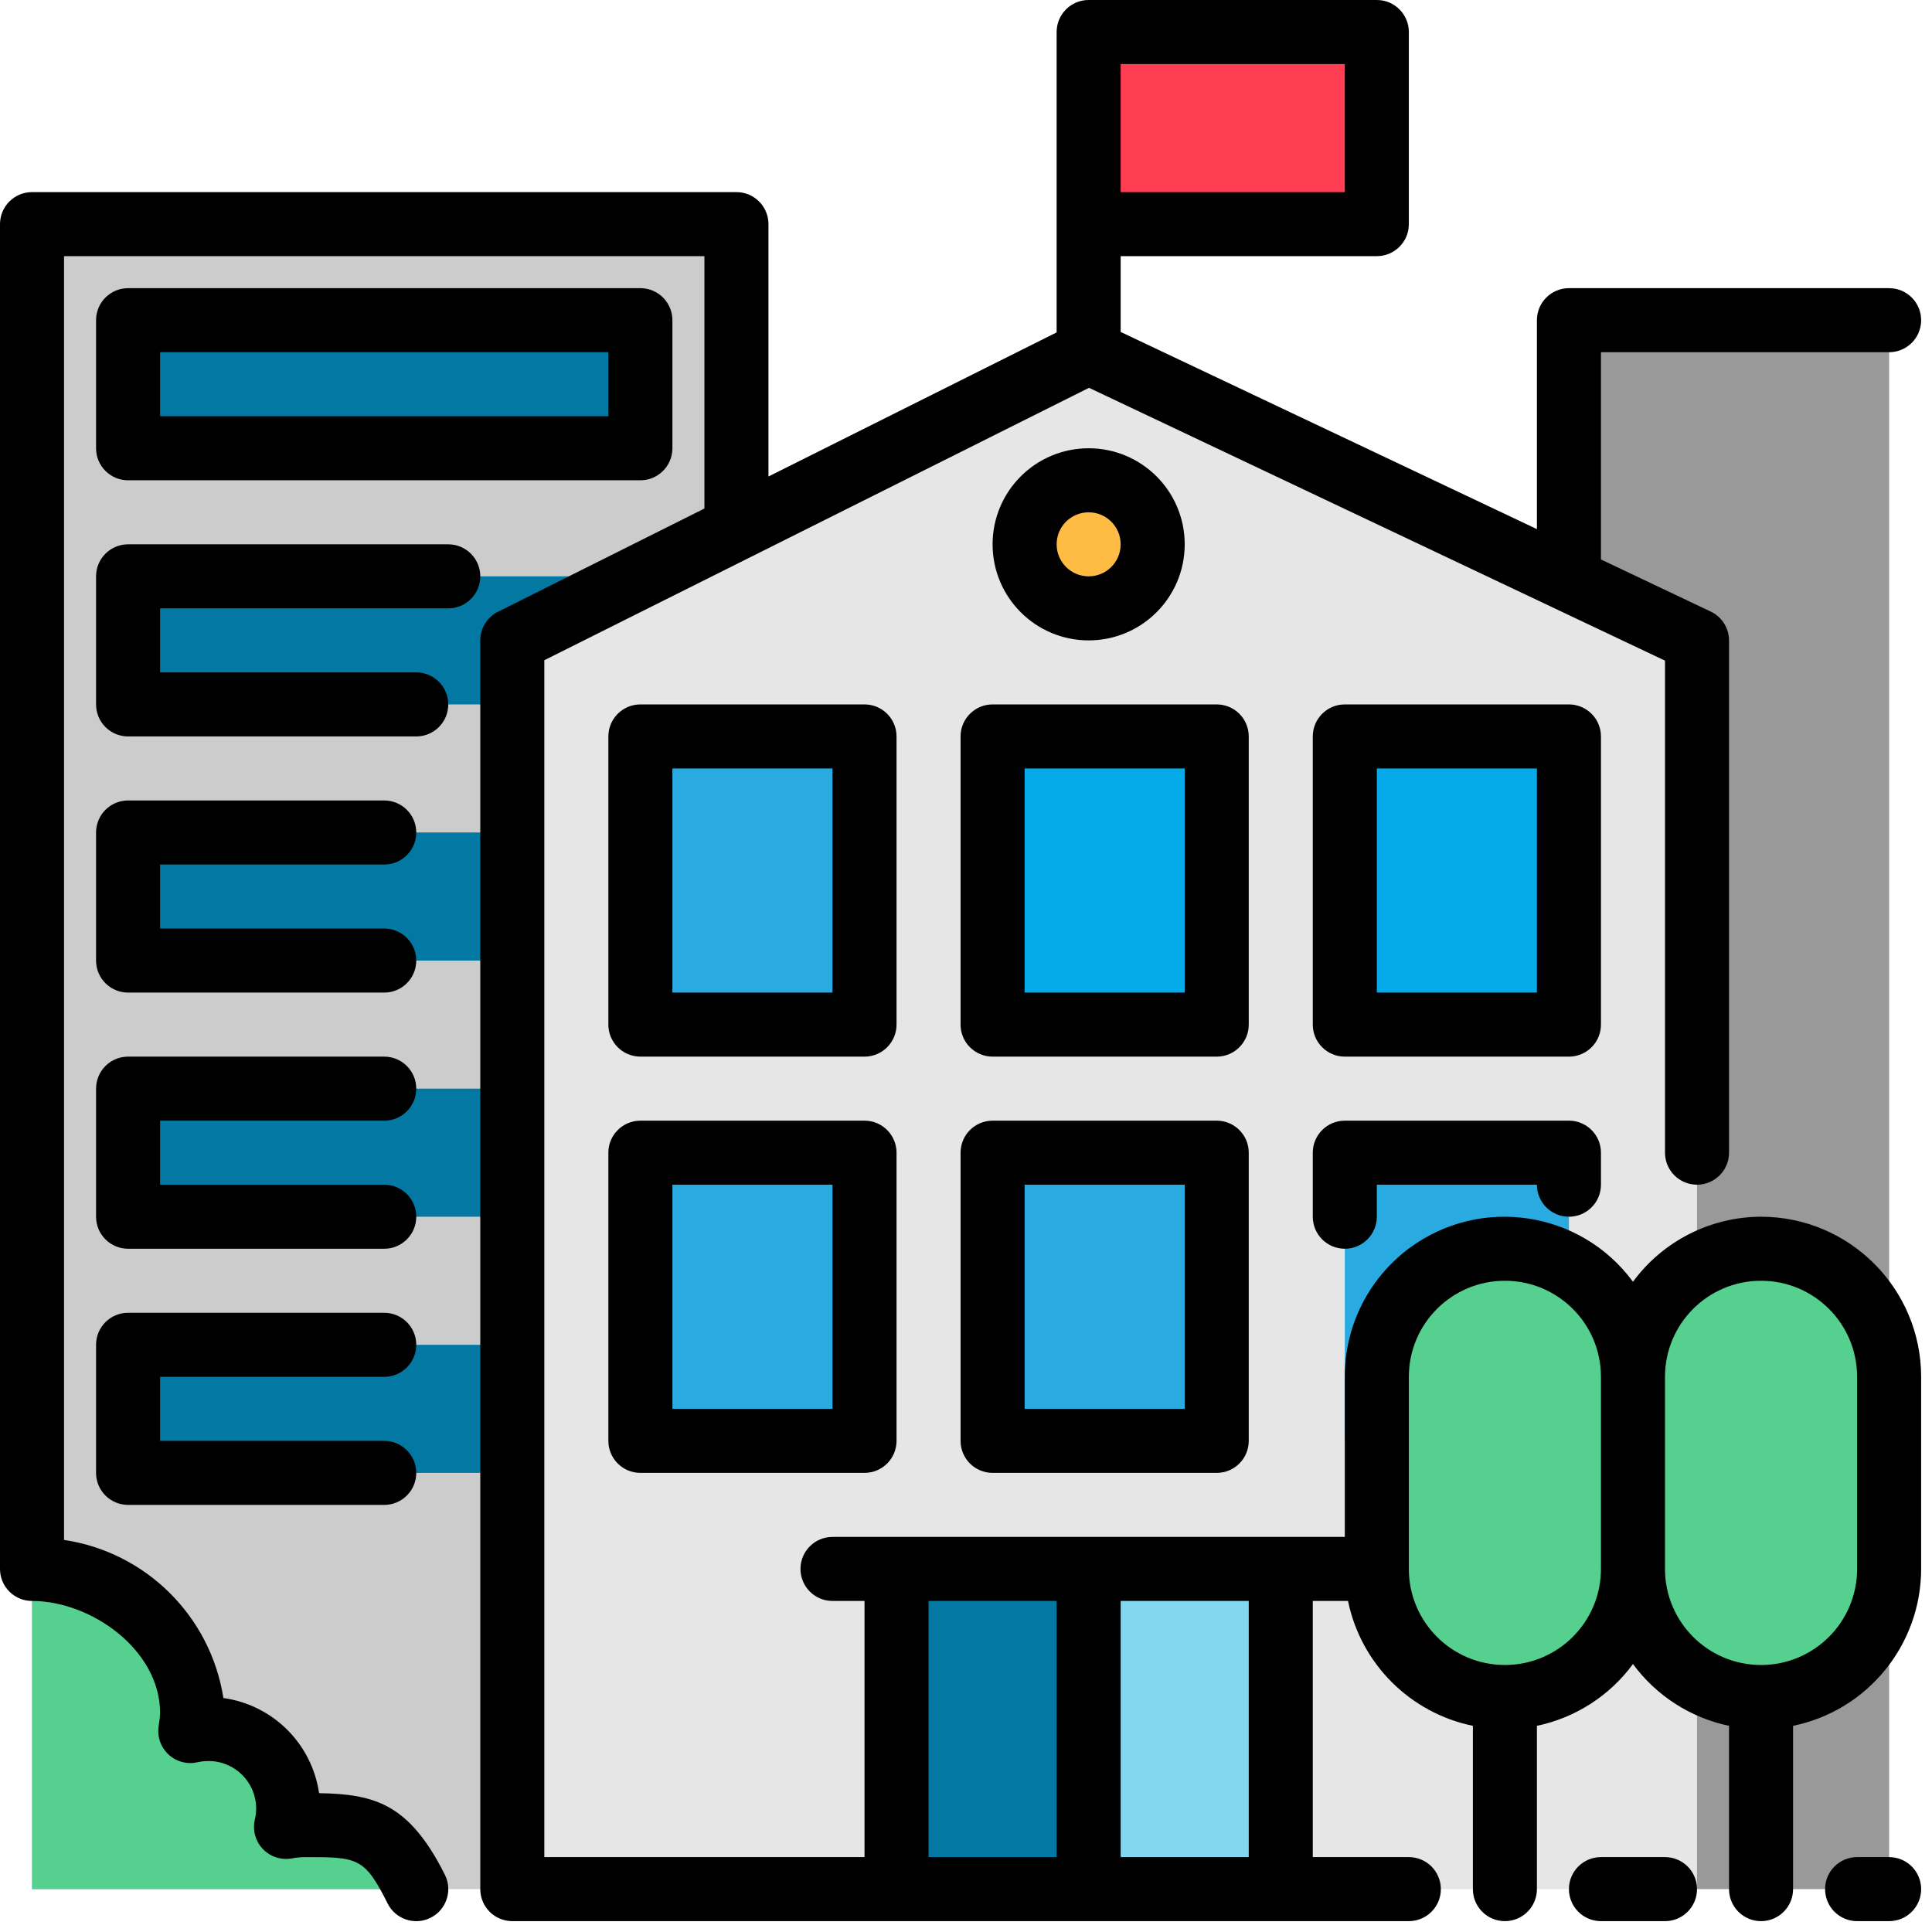 <svg width="89" height="89" viewBox="0 0 89 89" fill="none" xmlns="http://www.w3.org/2000/svg">
<path d="M-3.42102e-06 0H29.5V144.55H-3.42102e-06V0Z" transform="translate(72.275 14.75) scale(0.5)" fill="#999999"/>
<path d="M-3.42102e-06 0H26.55V17.7H-3.42102e-06V0Z" transform="translate(50.15 1.475) scale(0.5)" fill="#FF3D53"/>
<path d="M9.56535e-08 153.4H64.9V26.55V0H9.56535e-08V153.4Z" transform="translate(1.475 10.325) scale(0.5)" fill="#CCCCCC"/>
<path d="M-6.07681e-07 0H47.2V11.8H-6.07681e-07V0Z" transform="translate(5.899 26.55) scale(0.5)" fill="#0378A3"/>
<path d="M-6.07681e-07 0H47.2V11.8H-6.07681e-07V0Z" transform="translate(5.899 38.35) scale(0.5)" fill="#0378A3"/>
<path d="M-6.07681e-07 0H47.2V11.8H-6.07681e-07V0Z" transform="translate(5.899 50.15) scale(0.5)" fill="#0378A3"/>
<path d="M-6.07681e-07 0H47.2V11.8H-6.07681e-07V0Z" transform="translate(5.899 61.95) scale(0.5)" fill="#0378A3"/>
<path d="M109.15 141.6H2.20566e-06V26.55L53.1 0L109.15 26.55V73.75V141.6Z" transform="translate(23.6 16.225) scale(0.5)" fill="#E6E6E6"/>
<path d="M-6.07681e-07 0H47.2V11.8H-6.07681e-07V0Z" transform="translate(5.9 14.75) scale(0.5)" fill="#0378A3"/>
<path d="M9.56535e-08 0C7.331 0 14.75 5.944 14.75 13.275C14.73 13.835 14.674 14.394 14.582 14.948C18.52 14.014 22.469 16.45 23.402 20.387C23.666 21.499 23.666 22.657 23.402 23.768C23.954 23.667 24.514 23.611 25.075 23.6C30.273 23.6 32.45 23.6 35.4 29.5H9.56535e-08V0Z" transform="translate(1.475 72.275) scale(0.5)" fill="#55D08F"/>
<path d="M2.20566e-06 0H20.65V26.55H2.20566e-06V0Z" transform="translate(29.5 33.925) scale(0.5)" fill="#29ABE2"/>
<path d="M2.20566e-06 0H20.65V26.55H2.20566e-06V0Z" transform="translate(45.725 33.925) scale(0.5)" fill="#06AAE9"/>
<path d="M-3.42102e-06 0H20.65V26.55H-3.42102e-06V0Z" transform="translate(61.95 33.925) scale(0.5)" fill="#06AAE9"/>
<path d="M2.20566e-06 0H20.65V26.55H2.20566e-06V0Z" transform="translate(29.5 53.1) scale(0.5)" fill="#29ABE2"/>
<path d="M2.20566e-06 0H20.65V26.55H2.20566e-06V0Z" transform="translate(45.725 53.1) scale(0.5)" fill="#29ABE2"/>
<path d="M-3.42102e-06 0H20.65V26.55H-3.42102e-06V0Z" transform="translate(61.95 53.1) scale(0.5)" fill="#29ABE2"/>
<path d="M2.20566e-06 0H17.7V29.5H2.20566e-06V0Z" transform="translate(41.3 72.275) scale(0.5)" fill="#0378A3"/>
<path d="M-3.42102e-06 0H17.7V29.5H-3.42102e-06V0Z" transform="translate(50.15 72.275) scale(0.5)" fill="#83D8EF"/>
<path d="M5.9 11.8C9.158 11.8 11.8 9.158 11.8 5.9C11.8 2.642 9.158 0 5.9 0C2.642 0 -3.42102e-06 2.642 -3.42102e-06 5.9C-3.42102e-06 9.158 2.642 11.8 5.9 11.8Z" transform="translate(47.2 22.125) scale(0.5)" fill="#FFBC44"/>
<path d="M11.8 0C18.317 0 23.6 5.283 23.6 11.8V29.5C23.6 36.017 18.317 41.3 11.8 41.3C5.283 41.3 -3.42102e-06 36.017 -3.42102e-06 29.5V11.8C-3.42102e-06 5.283 5.283 0 11.8 0Z" transform="translate(75.225 57.525) scale(0.5)" fill="#55D08F"/>
<path d="M11.8 0C18.317 0 23.6 5.283 23.6 11.8V29.5C23.6 36.017 18.317 41.3 11.8 41.3C5.283 41.3 -3.42102e-06 36.017 -3.42102e-06 29.5V11.8C-3.42102e-06 5.283 5.283 0 11.8 0Z" transform="translate(63.425 57.525) scale(0.5)" fill="#55D08F"/>
<path d="M162.25 112.1C157.589 112.113 153.211 114.336 150.45 118.091C145.636 111.55 136.431 110.149 129.89 114.963C126.111 117.743 123.886 122.159 123.9 126.85V141.6H76.7C75.071 141.6 73.75 142.921 73.75 144.55C73.75 146.179 75.071 147.5 76.7 147.5H79.65V171.1H50.15V60.826L100.335 35.73L153.4 60.867V106.2C153.4 107.829 154.721 109.15 156.35 109.15C157.979 109.15 159.3 107.829 159.3 106.2V59C159.296 57.864 158.639 56.831 157.613 56.345L147.5 51.545V32.45H174.05C175.679 32.45 177 31.129 177 29.5C177 27.871 175.679 26.55 174.05 26.55H144.55C142.921 26.55 141.6 27.871 141.6 29.5V48.749L103.25 30.583V23.6H126.85C128.479 23.6 129.8 22.279 129.8 20.65V2.95C129.8 1.321 128.479 0 126.85 0H100.3C98.671 0 97.35 1.321 97.35 2.95V30.627L70.8 43.902V20.65C70.8 19.021 69.479 17.7 67.85 17.7H2.95C1.321 17.7 0 19.021 0 20.65V144.55C0 146.179 1.321 147.5 2.95 147.5C8.408 147.5 14.75 152.011 14.75 157.825C14.74 158.132 14.708 158.437 14.656 158.74L14.605 159.117C14.402 160.734 15.548 162.209 17.165 162.412C17.505 162.455 17.849 162.438 18.184 162.362C18.509 162.289 18.842 162.251 19.175 162.25C21.591 162.222 23.572 164.158 23.6 166.574C23.604 166.94 23.562 167.305 23.476 167.66C23.113 169.249 24.106 170.83 25.694 171.194C26.066 171.279 26.451 171.291 26.827 171.23C27.222 171.153 27.623 171.11 28.025 171.1C32.946 171.1 33.577 171.1 35.71 175.369C36.438 176.827 38.211 177.419 39.669 176.69C41.127 175.962 41.718 174.189 40.99 172.731C37.686 166.126 34.462 165.3 29.397 165.209C28.736 160.651 25.143 157.079 20.582 156.444C19.398 148.902 13.452 143.002 5.9 141.877V23.6H64.9V46.852L45.881 56.363C44.882 56.862 44.251 57.883 44.25 59V174.05C44.25 175.679 45.571 177 47.2 177H129.8C131.429 177 132.75 175.679 132.75 174.05C132.75 172.421 131.429 171.1 129.8 171.1H120.95V147.5H124.195C125.388 153.289 129.911 157.812 135.7 159.005V174.05C135.7 175.679 137.021 177 138.65 177C140.279 177 141.6 175.679 141.6 174.05V159.005C145.15 158.261 148.302 156.234 150.45 153.312C152.598 156.234 155.75 158.261 159.3 159.005V174.05C159.3 175.679 160.621 177 162.25 177C163.879 177 165.2 175.679 165.2 174.05V159.005C172.063 157.594 176.991 151.557 177 144.55V126.85C176.99 118.708 170.392 112.11 162.25 112.1ZM103.25 5.9H123.9V17.7H103.25V5.9ZM85.55 147.5H97.35V171.1H85.55V147.5ZM115.05 171.1H103.25V147.5H115.05V171.1ZM138.65 153.4C133.762 153.4 129.8 149.438 129.8 144.55V126.85C129.8 121.962 133.762 118 138.65 118C143.538 118 147.5 121.962 147.5 126.85V144.55C147.5 149.438 143.537 153.4 138.65 153.4ZM171.1 144.55C171.1 149.438 167.138 153.4 162.25 153.4C157.362 153.4 153.4 149.438 153.4 144.55V126.85C153.4 121.962 157.362 118 162.25 118C167.138 118 171.1 121.962 171.1 126.85V144.55Z" transform="scale(0.5)" fill="black"/>
<path d="M2.95 17.7H50.15C51.779 17.7 53.1 16.379 53.1 14.75V2.95C53.1 1.321 51.779 0 50.15 0H2.95C1.321 0 9.56535e-08 1.321 9.56535e-08 2.95V14.75C9.56535e-08 16.379 1.32 17.7 2.95 17.7ZM5.9 5.9H47.2V11.8H5.9V5.9Z" transform="translate(4.425 13.275) scale(0.5)" fill="black"/>
<path d="M32.45 14.75C32.45 13.121 31.129 11.8 29.5 11.8H5.9V5.9H32.45C34.079 5.9 35.4 4.579 35.4 2.95C35.4 1.321 34.079 0 32.45 0H2.95C1.321 0 9.56535e-08 1.321 9.56535e-08 2.95V14.75C9.56535e-08 16.379 1.321 17.7 2.95 17.7H29.5C31.129 17.7 32.45 16.379 32.45 14.75Z" transform="translate(4.425 25.075) scale(0.5)" fill="black"/>
<path d="M26.55 5.9C28.179 5.9 29.5 4.579 29.5 2.95C29.5 1.321 28.179 0 26.55 0H2.95C1.321 0 9.56535e-08 1.321 9.56535e-08 2.95V14.75C9.56535e-08 16.379 1.321 17.7 2.95 17.7H26.55C28.179 17.7 29.5 16.379 29.5 14.75C29.5 13.121 28.179 11.8 26.55 11.8H5.9V5.9H26.55Z" transform="translate(4.425 36.875) scale(0.5)" fill="black"/>
<path d="M26.55 5.9C28.179 5.9 29.5 4.579 29.5 2.95C29.5 1.321 28.179 0 26.55 0H2.95C1.321 0 9.56535e-08 1.321 9.56535e-08 2.95V14.75C9.56535e-08 16.379 1.321 17.7 2.95 17.7H26.55C28.179 17.7 29.5 16.379 29.5 14.75C29.5 13.121 28.179 11.8 26.55 11.8H5.9V5.9H26.55Z" transform="translate(4.425 48.675) scale(0.5)" fill="black"/>
<path d="M26.55 5.9C28.179 5.9 29.5 4.579 29.5 2.95C29.5 1.321 28.179 0 26.55 0H2.95C1.321 0 9.56535e-08 1.321 9.56535e-08 2.95V14.75C9.56535e-08 16.379 1.321 17.7 2.95 17.7H26.55C28.179 17.7 29.5 16.379 29.5 14.75C29.5 13.121 28.179 11.8 26.55 11.8H5.9V5.9H26.55Z" transform="translate(4.425 60.475) scale(0.5)" fill="black"/>
<path d="M26.55 2.95C26.55 1.321 25.229 0 23.6 0H2.95C1.321 0 2.20566e-06 1.321 2.20566e-06 2.95V29.5C2.20566e-06 31.129 1.321 32.45 2.95 32.45H23.6C25.229 32.45 26.55 31.129 26.55 29.5V2.95ZM20.65 26.55H5.9V5.9H20.65V26.55Z" transform="translate(28.025 32.45) scale(0.5)" fill="black"/>
<path d="M26.55 2.95C26.55 1.321 25.229 0 23.6 0H2.95C1.321 0 2.20566e-06 1.321 2.20566e-06 2.95V29.5C2.20566e-06 31.129 1.321 32.45 2.95 32.45H23.6C25.229 32.45 26.55 31.129 26.55 29.5V2.95ZM20.65 26.55H5.9V5.9H20.65V26.55Z" transform="translate(44.25 32.45) scale(0.5)" fill="black"/>
<path d="M26.55 2.95C26.55 1.321 25.229 0 23.6 0H2.95C1.321 0 -3.42102e-06 1.321 -3.42102e-06 2.95V29.5C-3.42102e-06 31.129 1.321 32.45 2.95 32.45H23.6C25.229 32.45 26.55 31.129 26.55 29.5V2.95ZM20.65 26.55H5.9V5.9H20.65V26.55Z" transform="translate(60.475 32.45) scale(0.5)" fill="black"/>
<path d="M23.6 0H2.95C1.321 0 2.20566e-06 1.321 2.20566e-06 2.95V29.5C2.20566e-06 31.129 1.321 32.45 2.95 32.45H23.6C25.229 32.45 26.55 31.129 26.55 29.5V2.95C26.55 1.321 25.229 0 23.6 0ZM20.65 26.55H5.9V5.9H20.65V26.55Z" transform="translate(28.025 51.625) scale(0.5)" fill="black"/>
<path d="M23.6 0H2.95C1.321 0 2.20566e-06 1.321 2.20566e-06 2.95V29.5C2.20566e-06 31.129 1.321 32.45 2.95 32.45H23.6C25.229 32.45 26.55 31.129 26.55 29.5V2.95C26.55 1.321 25.229 0 23.6 0ZM20.65 26.55H5.9V5.9H20.65V26.55Z" transform="translate(44.25 51.625) scale(0.5)" fill="black"/>
<path d="M23.6 0H2.95C1.321 0 -3.42102e-06 1.321 -3.42102e-06 2.95V8.85C-3.42102e-06 10.479 1.321 11.8 2.95 11.8C4.579 11.8 5.9 10.479 5.9 8.85V5.9H20.65C20.65 7.529 21.971 8.85 23.6 8.85C25.229 8.85 26.55 7.529 26.55 5.9V2.95C26.55 1.321 25.229 0 23.6 0Z" transform="translate(60.475 51.625) scale(0.5)" fill="black"/>
<path d="M17.7 8.85C17.7 3.962 13.738 0 8.85 0C3.962 0 2.20566e-06 3.962 2.20566e-06 8.85C2.20566e-06 13.738 3.962 17.7 8.85 17.7C13.738 17.7 17.7 13.738 17.7 8.85ZM5.9 8.85C5.9 7.221 7.221 5.9 8.85 5.9C10.479 5.9 11.8 7.221 11.8 8.85C11.8 10.479 10.479 11.8 8.85 11.8C7.221 11.8 5.9 10.479 5.9 8.85Z" transform="translate(45.725 20.65) scale(0.5)" fill="black"/>
<path d="M8.85 5.9C10.479 5.9 11.8 4.579 11.8 2.95C11.8 1.321 10.479 0 8.85 0H2.95C1.321 0 -3.42102e-06 1.321 -3.42102e-06 2.95C-3.42102e-06 4.579 1.321 5.9 2.95 5.9H8.85Z" transform="translate(72.275 85.55) scale(0.5)" fill="black"/>
<path d="M5.9 0H2.95C1.321 0 -3.42102e-06 1.321 -3.42102e-06 2.95C-3.42102e-06 4.579 1.321 5.9 2.95 5.9H5.9C7.529 5.9 8.85 4.579 8.85 2.95C8.85 1.321 7.529 0 5.9 0Z" transform="translate(84.075 85.55) scale(0.5)" fill="black"/>
</svg>
